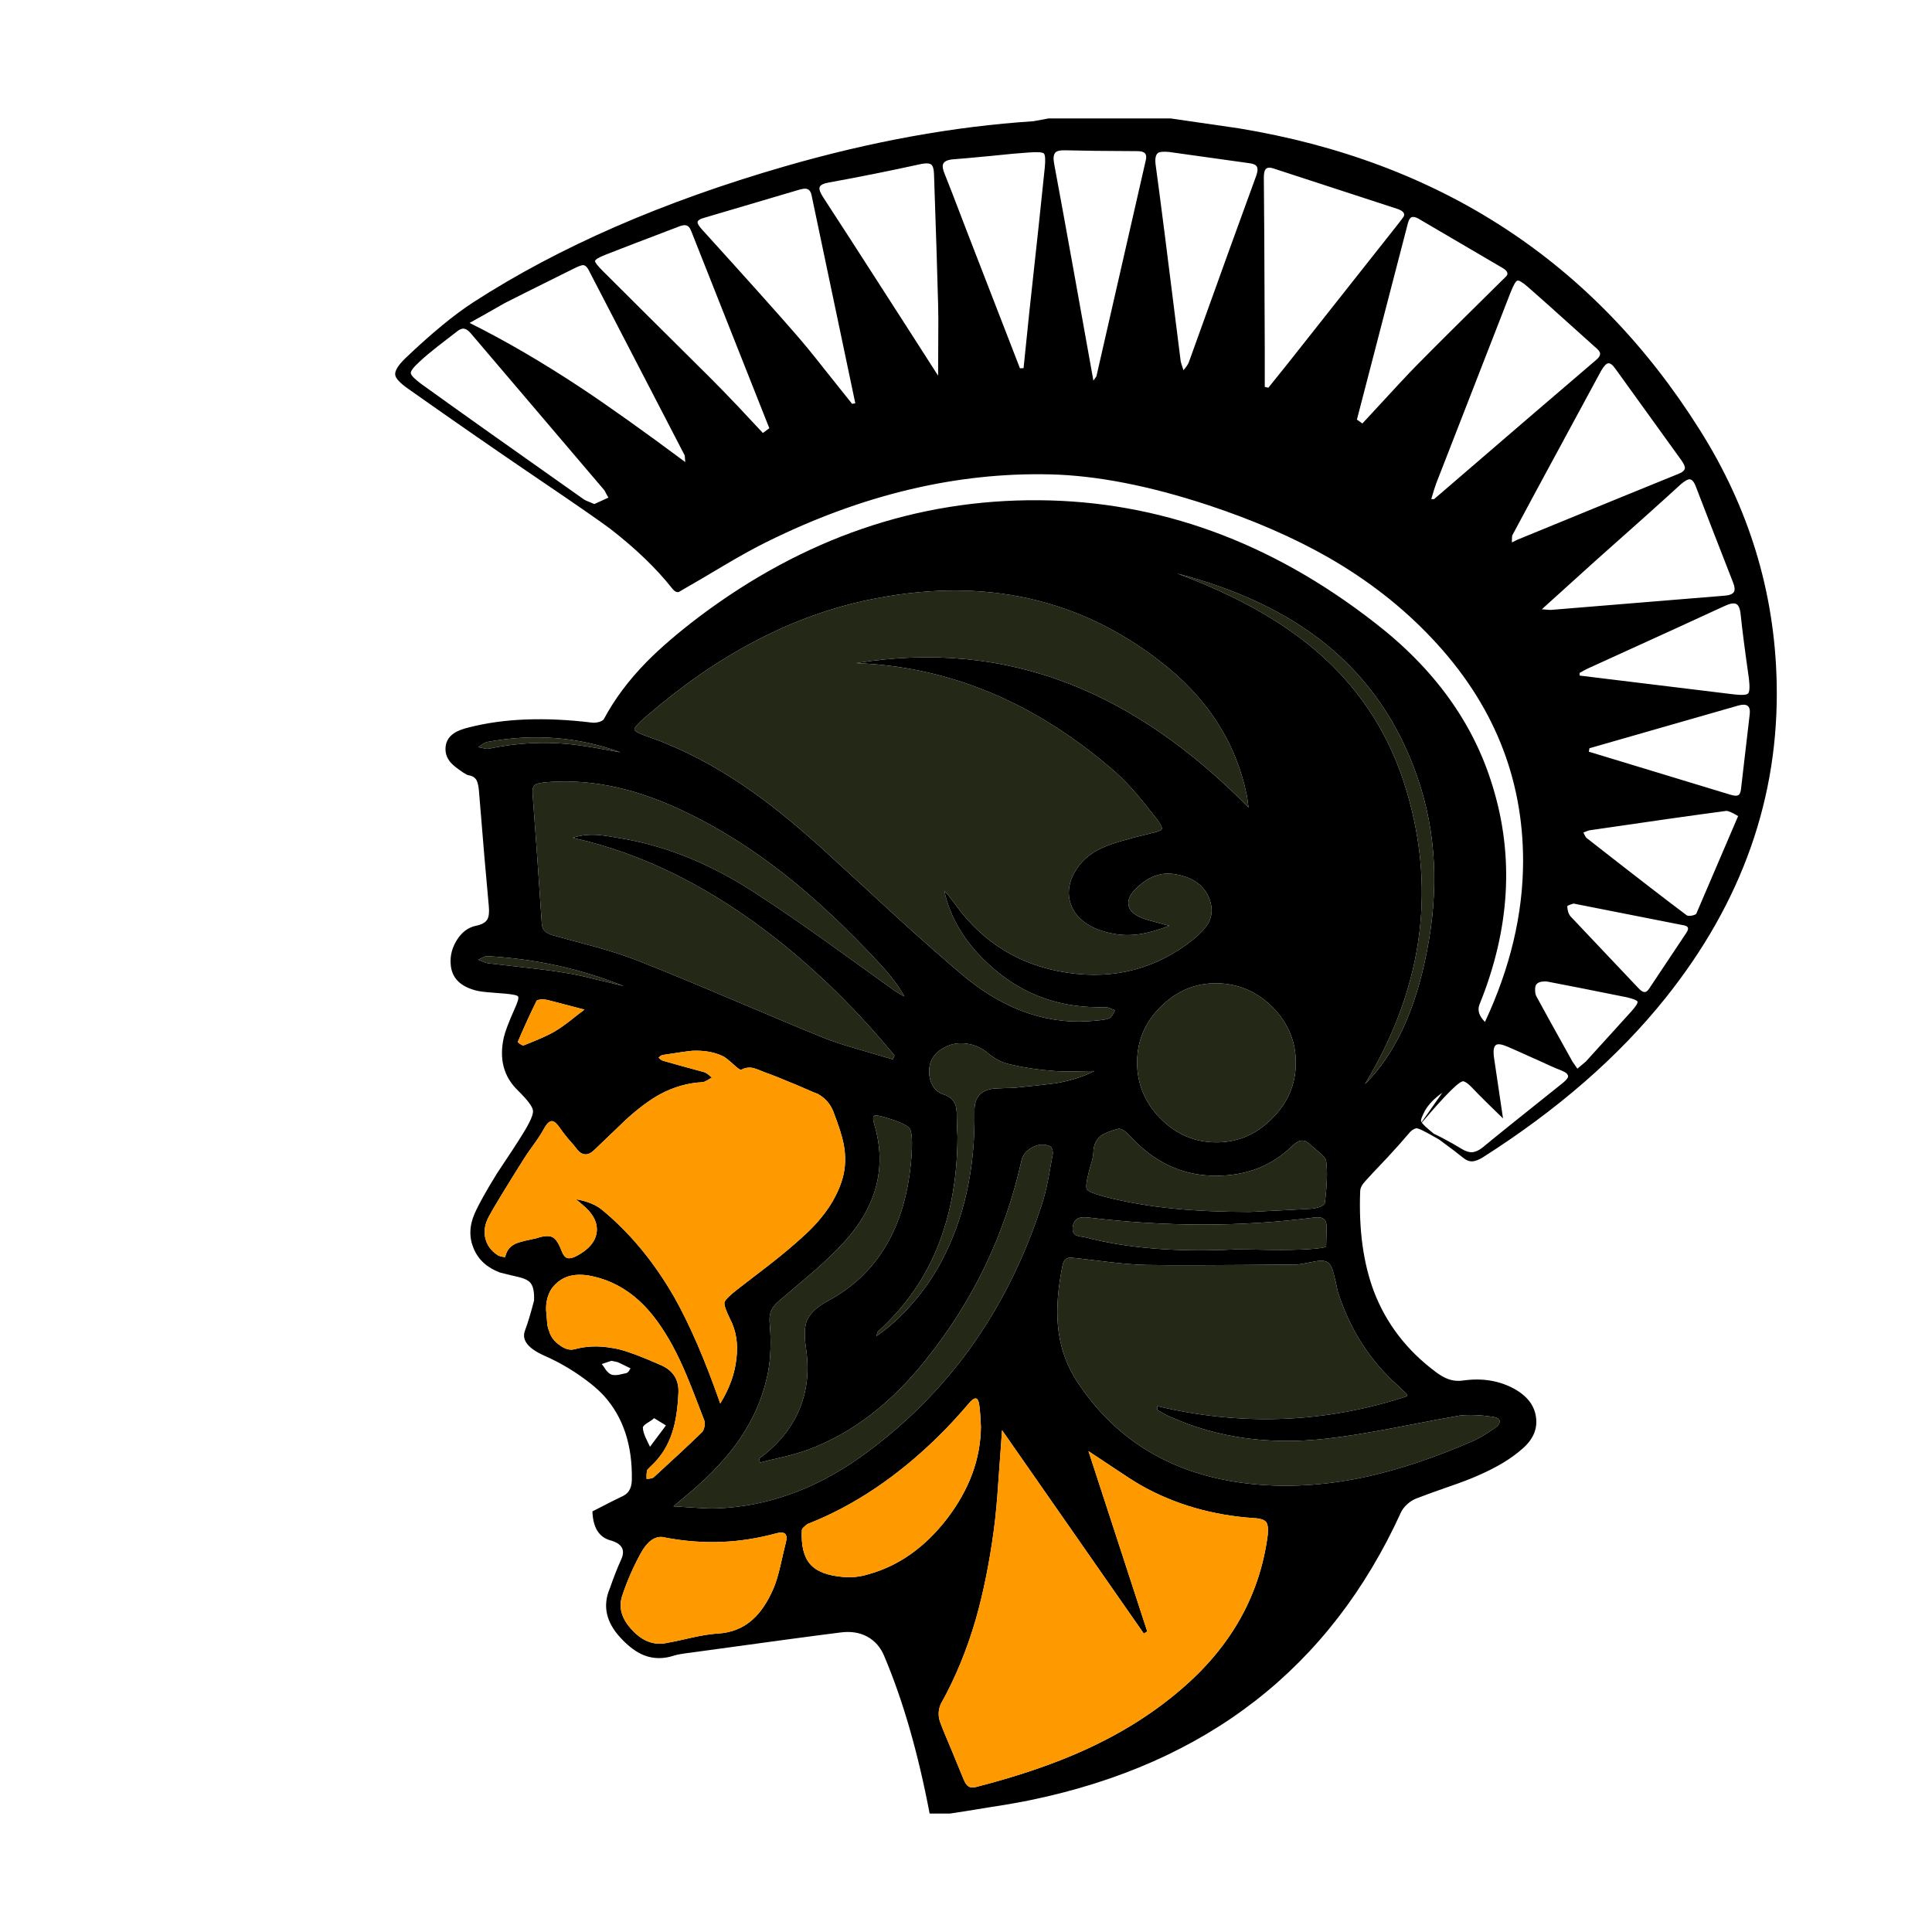 <?xml version="1.0" encoding="utf-8"?>
<!-- Generator: Adobe Illustrator 16.0.0, SVG Export Plug-In . SVG Version: 6.00 Build 0)  -->
<!DOCTYPE svg PUBLIC "-//W3C//DTD SVG 1.1//EN" "http://www.w3.org/Graphics/SVG/1.1/DTD/svg11.dtd">
<svg version="1.1" id="Layer_1" xmlns="http://www.w3.org/2000/svg" xmlns:xlink="http://www.w3.org/1999/xlink" x="0px" y="0px"
	 width="300px" height="300px" viewBox="0 0 300 300" enable-background="new 0 0 300 300" xml:space="preserve">
<g>
	<path fill-rule="evenodd" clip-rule="evenodd" d="M269.127,90.491c-2.588-6.623-4.519-11.597-5.792-14.922
		c-0.285-0.762-0.619-1.143-1-1.143c-0.294,0-0.753,0.269-1.376,0.806c-2.918,2.675-7.347,6.645-13.285,11.907l-8.26,7.468
		c0.892,0.087,1.395,0.117,1.507,0.091l26.959-2.208c0.719-0.061,1.178-0.259,1.377-0.597
		C269.413,91.581,269.37,91.114,269.127,90.491z M267.79,94.1c-2.788,1.299-9.861,4.532-21.221,9.701
		c-0.311,0.139-0.744,0.372-1.298,0.701l0.025,0.403l23.856,2.908c1.315,0.156,2.078,0.112,2.285-0.13
		c0.243-0.226,0.286-1.004,0.13-2.337c-0.623-4.372-1.048-7.662-1.272-9.87c-0.087-0.936-0.312-1.493-0.676-1.676
		C269.249,93.603,268.638,93.702,267.79,94.1z M234.558,45.415l-11.545,29.648c-0.155,0.397-0.411,1.212-0.767,2.44h0.442
		c11.15-9.609,19.526-16.804,25.128-21.583c0.485-0.398,0.697-0.766,0.637-1.104c-0.052-0.243-0.312-0.554-0.779-0.935
		c-6.018-5.42-9.472-8.511-10.363-9.272c-0.892-0.779-1.463-1.121-1.714-1.026C235.354,43.67,235.008,44.281,234.558,45.415z
		 M234.025,42.713c0.155-0.363-0.064-0.723-0.662-1.078l-13.117-7.688c-0.449-0.251-0.809-0.32-1.078-0.208
		c-0.242,0.112-0.432,0.446-0.57,1l-7.896,30.414l0.846,0.61c4.744-5.152,7.488-8.095,8.232-8.831
		c2.943-2.996,7.415-7.446,13.414-13.35C233.705,43.108,233.982,42.818,234.025,42.713z M181.768,18.39
		c6.754,0.979,10.277,1.489,10.571,1.533c31.315,5.151,55.171,20.743,71.567,46.777c7.671,12.138,11.662,25.219,11.974,39.244
		c0.407,17.782-5.346,34.124-17.259,49.023c-7.272,9.1-16.752,17.363-28.439,24.791c-0.606,0.355-1.109,0.545-1.507,0.572
		c-0.493,0.043-0.995-0.148-1.507-0.572c-0.762-0.623-1.752-1.381-2.974-2.271c-0.269-0.209-0.515-0.391-0.74-0.547
		c-2.095-1.219-3.276-1.801-3.546-1.74c-0.424,0.096-0.826,0.387-1.207,0.871c-0.822,0.986-1.926,2.225-3.312,3.715
		c-1.827,1.922-2.965,3.137-3.415,3.648c-0.512,0.563-0.766,1.086-0.766,1.57c-0.226,5.982,0.488,11.168,2.143,15.559
		c1.913,4.979,5.111,9.137,9.597,12.479c0.718,0.537,1.368,0.906,1.947,1.105c0.736,0.268,1.528,0.338,2.376,0.207
		c2.918-0.398,5.537,0.035,7.857,1.299c2.009,1.117,3.134,2.58,3.376,4.389c0.269,1.854-0.445,3.502-2.143,4.949
		c-1.688,1.496-3.917,2.848-6.688,4.051c-1.16,0.537-2.788,1.16-4.883,1.871c-2.364,0.83-4.013,1.432-4.948,1.805
		c-0.493,0.207-0.939,0.498-1.338,0.869c-0.449,0.406-0.773,0.832-0.973,1.273c-10.996,24.094-30.125,38.971-57.387,44.633
		c-1.74,0.365-3.836,0.732-6.285,1.104c-2.814,0.469-4.936,0.807-6.364,1.014h-3.142c-1.784-9.393-4.125-17.527-7.026-24.4
		c-0.58-1.42-1.485-2.455-2.714-3.104c-1.177-0.623-2.559-0.828-4.143-0.611c-3.437,0.424-11.155,1.463-23.154,3.117
		c-1.272,0.156-2.129,0.303-2.572,0.441c-1.653,0.555-3.216,0.555-4.688,0c-1.229-0.477-2.467-1.395-3.714-2.754
		c-2.251-2.432-2.796-4.994-1.636-7.688c0.58-1.68,1.182-3.207,1.805-4.584c0.598-1.41,0.017-2.359-1.74-2.844
		c-1.766-0.494-2.693-1.992-2.78-4.494c2.545-1.314,4.018-2.059,4.416-2.232c0.606-0.252,1.03-0.576,1.273-0.975
		c0.268-0.424,0.411-0.969,0.429-1.637c0.112-5.402-1.325-9.766-4.312-13.09c-0.597-0.641-1.255-1.25-1.974-1.83
		c-2.32-1.836-4.752-3.309-7.298-4.416c-2.563-1.143-3.563-2.449-3-3.922c0.441-1.178,0.908-2.727,1.402-4.648
		c0-0.043,0-0.078,0-0.104c0.044-1.16-0.112-1.996-0.467-2.508c-0.294-0.467-0.987-0.822-2.078-1.064
		c-0.381-0.096-0.714-0.172-1-0.234c-1.047-0.25-1.641-0.398-1.779-0.441c-1.982-0.752-3.333-1.99-4.052-3.713
		c-0.735-1.74-0.679-3.568,0.169-5.48c0.623-1.412,1.775-3.477,3.454-6.195c1.827-2.719,3.173-4.783,4.039-6.195
		c1.117-1.799,1.632-2.99,1.545-3.57c-0.069-0.605-0.853-1.645-2.351-3.117c-2.208-2.139-2.931-4.891-2.169-8.258
		c0.182-0.832,0.74-2.305,1.676-4.416c0.493-1.074,0.67-1.709,0.532-1.908c-0.087-0.182-0.745-0.33-1.974-0.443
		c-2.233-0.154-3.627-0.289-4.182-0.402c-2.744-0.596-4.182-1.998-4.312-4.207c-0.095-1.299,0.225-2.537,0.961-3.714
		c0.762-1.212,1.735-1.948,2.922-2.208c0.952-0.182,1.563-0.528,1.831-1.039c0.225-0.424,0.295-1.095,0.208-2.013
		c-0.381-4.017-0.896-10.039-1.545-18.063c-0.069-0.667-0.19-1.169-0.363-1.507c-0.251-0.424-0.676-0.68-1.272-0.767
		c-0.139-0.026-0.386-0.151-0.74-0.376c-1.004-0.667-1.684-1.213-2.04-1.637c-0.606-0.735-0.853-1.563-0.74-2.48
		c0.112-0.849,0.549-1.528,1.312-2.038c0.536-0.355,1.307-0.654,2.312-0.896c5.42-1.386,11.787-1.632,19.103-0.74
		c0.329,0.043,0.697,0.009,1.104-0.104c0.424-0.131,0.68-0.295,0.766-0.494c1.628-3.038,3.801-5.952,6.52-8.74
		c2.164-2.207,4.909-4.57,8.233-7.09c16.215-12.198,33.794-18.232,52.737-18.103c18.666,0.13,36.041,6.454,52.127,18.973
		c9.255,7.134,15.367,15.588,18.337,25.362c3.394,10.951,2.723,22.271-2.014,33.958c-0.354,0.893-0.073,1.797,0.845,2.715
		c3.922-8.389,5.896-16.688,5.922-24.895c0.018-13.099-4.692-24.644-14.129-34.635c-4.545-4.84-9.909-9.034-16.091-12.584
		c-5.419-3.099-11.666-5.817-18.739-8.155c-9.115-2.995-17.254-4.579-24.414-4.753c-14.544-0.354-29.224,3.135-44.036,10.468
		c-1.784,0.874-3.935,2.056-6.455,3.545c-2.813,1.68-4.922,2.917-6.324,3.714c-0.563,0.338-0.875,0.52-0.935,0.546
		c-0.337,0.061-0.675-0.13-1.013-0.571c-2.45-3.1-5.662-6.19-9.635-9.272c-1.671-1.246-5.338-3.788-11-7.623
		c-6.45-4.372-13.211-9.056-20.285-14.051c-1.316-0.917-2.009-1.653-2.078-2.208c-0.086-0.606,0.416-1.446,1.507-2.52
		c4.086-3.905,7.645-6.835,10.674-8.792c13.272-8.571,29.358-15.588,48.257-21.051c13.402-3.878,26.293-6.22,38.674-7.025
		c0.155-0.026,0.926-0.169,2.311-0.429H181.768z M196.248,27.624c0.043,2.961,0.091,11.813,0.143,26.558v5.895l0.559,0.13
		l3.221-4.013c7.541-9.523,13.193-16.674,16.96-21.453c0.554-0.71,0.845-1.108,0.87-1.195c0.156-0.45-0.178-0.818-1-1.104
		l-19.181-6.259c-0.642-0.225-1.073-0.19-1.298,0.104C196.339,26.485,196.248,26.931,196.248,27.624z M193.976,25.338l-12.44-1.74
		c-0.893-0.087-1.473-0.031-1.74,0.169c-0.364,0.294-0.477,0.931-0.338,1.908c0.598,4.303,1.891,14.454,3.883,30.453
		c0.018,0.113,0.16,0.567,0.429,1.364c0.424-0.511,0.692-0.9,0.805-1.169c4.996-13.913,8.497-23.605,10.507-29.076
		c0.225-0.641,0.246-1.108,0.064-1.403C194.971,25.576,194.582,25.407,193.976,25.338z M248.647,57.531
		c-4.484,8.293-7.853,14.518-10.104,18.674l-3.714,6.922c-0.043,0.086-0.064,0.454-0.064,1.104l0.869-0.429
		c12.441-5.108,20.762-8.511,24.96-10.207c0.667-0.251,1.014-0.563,1.039-0.936c0-0.268-0.182-0.662-0.545-1.182l-10.272-14.246
		c-0.441-0.624-0.831-0.892-1.169-0.805C249.379,56.496,249.046,56.865,248.647,57.531z M246.713,116.722l22.012,6.688
		c0.537,0.155,0.905,0.19,1.104,0.104c0.269-0.086,0.438-0.398,0.507-0.935l1.363-11.714c0.139-1.247-0.45-1.684-1.766-1.312
		l-23.129,6.636L246.713,116.722z M243.362,140.748c0.044,0.71,0.221,1.233,0.532,1.571l10.48,11.078
		c0.372,0.398,0.671,0.609,0.896,0.637c0.295,0.061,0.585-0.145,0.87-0.611l5.688-8.532c0.295-0.425,0.364-0.736,0.209-0.935
		c-0.113-0.156-0.416-0.269-0.909-0.338l-16.791-3.313C243.661,140.505,243.337,140.653,243.362,140.748z M246.076,129.696
		c0.087,0.183,0.173,0.316,0.26,0.402c7.1,5.559,12.285,9.563,15.558,12.013c0.139,0.112,0.407,0.134,0.806,0.065
		c0.407-0.087,0.641-0.187,0.701-0.299c0.892-2.052,3.056-7.104,6.493-15.155c-0.918-0.555-1.532-0.822-1.845-0.805
		c-4.727,0.623-11.809,1.627-21.245,3.013c-0.174,0.043-0.485,0.155-0.936,0.338C245.895,129.311,245.964,129.454,246.076,129.696z
		 M205.793,99.958c-6.008-4.84-13.684-8.476-23.025-10.908c8.857,3.281,16.004,7.242,21.441,11.882
		c6.449,5.463,11.012,12.207,13.688,20.233c5.289,16.111,3.307,31.837-5.947,47.179c4.64-4.615,7.839-11.451,9.596-20.506
		c1.922-9.636,1.464-18.613-1.376-26.933C217.251,112.316,212.459,105.333,205.793,99.958z M187.625,143.358
		c0.555-1.03,0.662-2.134,0.324-3.312c-0.666-2.347-2.471-3.774-5.414-4.285c-2.277-0.425-4.398,0.389-6.364,2.44
		c-0.753,0.823-1.065,1.603-0.935,2.338c0.139,0.779,0.719,1.394,1.74,1.844c0.511,0.242,1.217,0.477,2.116,0.702
		c1.628,0.449,2.45,0.675,2.468,0.675c-1.584,0.598-2.986,1.008-4.207,1.233c-1.412,0.242-2.762,0.264-4.053,0.065
		c-2.146-0.338-3.844-1.009-5.09-2.013c-1.247-0.979-1.982-2.226-2.207-3.741c-0.174-1.471,0.215-2.921,1.168-4.35
		c0.986-1.498,2.372-2.623,4.155-3.377c1.359-0.605,3.767-1.319,7.22-2.143c1.118-0.242,1.732-0.467,1.846-0.675
		c0.129-0.217-0.148-0.775-0.832-1.675c-1.367-1.732-2.385-2.992-3.052-3.78c-1.177-1.376-2.303-2.536-3.376-3.479
		c-12.268-10.701-25.661-16.319-40.18-16.856c11.73-1.896,22.791-0.813,33.18,3.247c9.618,3.748,18.864,10.138,27.738,19.167
		l-0.233-1.74c-1.697-8.363-6.203-15.354-13.519-20.973c-12.536-9.731-27.189-12.991-43.958-9.779
		c-6.563,1.229-12.943,3.494-19.142,6.793c-5.601,2.943-11.168,6.805-16.7,11.583c-1.247,1.065-1.848,1.745-1.805,2.039
		c0.069,0.269,0.909,0.68,2.52,1.233c1.203,0.425,2.017,0.736,2.441,0.936c4.485,1.835,8.991,4.358,13.519,7.571
		c3.541,2.519,7.519,5.809,11.935,9.869c2.32,2.121,5.779,5.299,10.375,9.532c4.018,3.662,7.532,6.753,10.545,9.272
		c6.424,5.281,13.238,7.533,20.44,6.754c0.243-0.018,0.589-0.063,1.039-0.131c0.398-0.043,0.731-0.135,1-0.273
		c0.139-0.061,0.286-0.225,0.441-0.492c0.155-0.313,0.277-0.545,0.364-0.701c-0.624-0.27-1.005-0.416-1.143-0.441
		c-0.693,0-1.217-0.014-1.572-0.039c-6.623-0.043-12.332-2.338-17.129-6.883c-3.523-3.308-5.744-7.034-6.662-11.182
		c0.251,0.199,0.801,0.87,1.649,2.013c4.32,6.044,10.151,9.61,17.493,10.701c7.315,1.092,13.816-0.627,19.505-5.155
		C186.365,144.999,187.148,144.154,187.625,143.358z M221.246,172.498c-0.381,0.736-0.58,1.238-0.598,1.508
		c0,0.061,0.031,0.146,0.092,0.26l3.221-4.586C222.705,170.572,221.801,171.512,221.246,172.498z M201.209,165.24
		c0.061-3.352-1.113-6.273-3.52-8.768c-2.45-2.475-5.359-3.738-8.727-3.791c-3.281-0.043-6.16,1.143-8.637,3.559
		c-2.458,2.381-3.709,5.232-3.753,8.559c-0.043,3.393,1.14,6.328,3.546,8.805c2.432,2.492,5.324,3.752,8.675,3.777
		c3.298,0.027,6.173-1.168,8.623-3.584C199.893,171.391,201.156,168.537,201.209,165.24z M200.638,177.953
		c-3.013,2.943-6.739,4.48-11.182,4.609c-5.394,0.184-10.043-1.857-13.947-6.115c-0.849-0.918-1.507-1.299-1.974-1.143
		c-1.203,0.336-2.053,0.684-2.546,1.037c-0.778,0.582-1.181,1.43-1.207,2.547c-0.018,0.424-0.104,0.936-0.26,1.531
		c-0.112,0.338-0.261,0.854-0.441,1.547c-0.398,1.514-0.499,2.428-0.299,2.738c0.198,0.295,1.069,0.654,2.61,1.078
		c3.41,0.893,7.068,1.523,10.973,1.896c3.394,0.338,7.299,0.508,11.714,0.508c5.489-0.27,8.723-0.439,9.7-0.508
		c0.398-0.043,0.811-0.143,1.234-0.299c0.45-0.199,0.685-0.385,0.701-0.559c0.363-2.84,0.434-5.018,0.208-6.531
		c-0.044-0.338-0.347-0.74-0.909-1.207l-1.363-1.17c-0.52-0.555-1.014-0.822-1.48-0.805
		C201.746,177.109,201.234,177.391,200.638,177.953z M197.494,194.082c2.252,0.018,4.121-0.018,5.611-0.104
		c1.766-0.113,2.705-0.26,2.817-0.441l0.065-2.871c0.025-0.691-0.117-1.15-0.43-1.375c-0.294-0.244-0.787-0.32-1.48-0.234
		c-11.307,1.455-22.994,1.455-35.063,0c-0.735-0.086-1.272-0.043-1.61,0.129c-0.441,0.209-0.718,0.654-0.831,1.338
		c-0.086,0.676,0.104,1.113,0.572,1.313c0.268,0.111,0.701,0.203,1.298,0.271c6.493,1.715,14.302,2.348,23.427,1.896
		C193.118,194.004,194.992,194.031,197.494,194.082z M203.975,195.914c-1.472,0.293-2.342,0.441-2.609,0.441
		c-12.112,0.111-19.904,0.133-23.376,0.064c-1.429-0.025-3.216-0.16-5.364-0.402c-2.362-0.287-4.146-0.498-5.35-0.637
		c-0.762-0.086-1.221-0.107-1.377-0.064c-0.441,0.111-0.74,0.48-0.896,1.104c-0.718,3.523-0.966,6.613-0.74,9.271
		c0.269,3.23,1.251,6.152,2.948,8.766c6.337,9.723,15.805,15.086,28.4,16.09c5.472,0.426,11.129-0.021,16.973-1.336
		c4.971-1.117,10.355-2.936,16.156-5.455c0.874-0.381,2-1.051,3.376-2.014c0.536-0.354,0.784-0.723,0.74-1.104
		c-0.069-0.328-0.415-0.541-1.039-0.637c-1.116-0.154-1.987-0.242-2.61-0.258c-0.961-0.045-1.809-0.021-2.545,0.064
		c-1.203,0.197-4.637,0.844-10.298,1.934c-4.217,0.807-7.675,1.355-10.376,1.65c-8.857,1.004-16.922-0.113-24.193-3.352
		c-0.485-0.199-1.178-0.566-2.078-1.104c-0.018,0-0.026-0.199-0.026-0.598c13.186,3.143,26.133,2.629,38.843-1.545
		c-0.07-0.225-0.113-0.346-0.131-0.363c-0.666-0.648-1.104-1.064-1.311-1.246c-4.391-3.904-7.512-8.789-9.364-14.65
		c-0.242-1.158-0.441-2.029-0.597-2.609c-0.226-1.004-0.55-1.641-0.975-1.908C205.732,195.73,205.006,195.697,203.975,195.914z
		 M220.779,174.33c0.268,0.363,0.892,0.936,1.87,1.715c0.424,0.197,0.892,0.432,1.402,0.701c1.144,0.605,2.091,1.143,2.844,1.609
		c0.624,0.398,1.194,0.584,1.714,0.559c0.512-0.043,1.044-0.285,1.598-0.727c1.697-1.412,5.857-4.758,12.48-10.039
		c0.536-0.449,0.805-0.783,0.805-1c0-0.338-0.333-0.641-1-0.908c-1.03-0.398-2.424-1.014-4.182-1.844
		c-0.069-0.018-0.126-0.039-0.169-0.066c-1.869-0.848-3.221-1.449-4.052-1.805c-0.936-0.398-1.545-0.477-1.831-0.234
		c-0.32,0.27-0.411,0.906-0.272,1.91l1.402,9.467c-1.134-1.092-1.961-1.896-2.48-2.416c-0.908-0.891-1.645-1.637-2.207-2.234
		c-0.555-0.605-1.021-0.973-1.402-1.104C226.762,167.689,224.588,169.828,220.779,174.33z M252.635,154.863
		c-5.758-1.16-9.874-1.975-12.351-2.441c-0.294-0.043-0.627-0.035-1,0.025c-0.363,0.096-0.61,0.244-0.74,0.441
		c-0.138,0.199-0.194,0.504-0.169,0.91c0,0.371,0.069,0.684,0.208,0.936c0.736,1.375,2.598,4.744,5.585,10.104
		c0.068,0.111,0.324,0.479,0.766,1.104c0.762-0.65,1.199-1.018,1.312-1.104c4.32-4.754,6.671-7.342,7.052-7.768
		c0.719-0.805,1.043-1.32,0.974-1.545C254.185,155.326,253.639,155.105,252.635,154.863z M153.926,24.208
		c-2.788,0.268-4.762,0.445-5.922,0.532c-0.849,0.069-1.364,0.303-1.546,0.701c-0.155,0.338-0.064,0.896,0.273,1.675
		c0.381,0.918,1.519,3.861,3.415,8.83l8.233,21.246l0.559-0.026l0.909-8.844c1.117-10.164,1.908-17.566,2.376-22.206
		c0.13-1.273,0.087-2.035-0.13-2.286c-0.225-0.199-0.986-0.251-2.285-0.156C158.389,23.762,156.428,23.94,153.926,24.208z
		 M144.627,25.572c-0.268-0.217-0.762-0.26-1.48-0.13c-5.108,1.117-9.9,2.078-14.376,2.883c-0.917,0.156-1.419,0.411-1.506,0.766
		c-0.095,0.312,0.091,0.827,0.559,1.546c1.783,2.718,6.012,9.272,12.687,19.661l5.156,8.038c0-0.199,0.008-2.138,0.026-5.817
		c0.025-2.165,0.017-3.939-0.026-5.325c-0.113-4.484-0.325-11.22-0.637-20.207C145.004,26.269,144.87,25.797,144.627,25.572z
		 M176.482,23.468c-4.908-0.018-8.592-0.061-11.051-0.13c-0.848-0.025-1.381,0.108-1.598,0.403
		c-0.251,0.312-0.299,0.878-0.143,1.701c0.83,4.458,1.848,10.034,3.053,16.727c0.666,3.731,1.679,9.376,3.038,16.934l0.468-0.663
		l7.661-33.53c0.155-0.649,0.057-1.061-0.299-1.234C177.439,23.538,177.063,23.468,176.482,23.468z M106.448,34.974
		c-0.268-0.043-0.671,0.048-1.208,0.273c-4.995,1.896-8.739,3.333-11.233,4.312c-1.03,0.407-1.567,0.731-1.61,0.974
		c-0.026,0.2,0.376,0.715,1.208,1.546c3.697,3.696,9.281,9.25,16.752,16.661c1.117,1.117,2.481,2.52,4.09,4.208l4.013,4.286l1-0.74
		l-12.142-30.648C107.119,35.315,106.829,35.026,106.448,34.974z M108.318,34.506c-0.018,0.226,0.216,0.606,0.701,1.143
		c6.943,7.653,11.796,13.073,14.558,16.259c1.229,1.402,2.701,3.199,4.415,5.389c0.961,1.203,2.403,3.008,4.325,5.415l0.493-0.091
		c-3.541-16.848-5.792-27.557-6.753-32.128c-0.112-0.692-0.381-1.083-0.805-1.168c-0.225-0.07-0.649-0.013-1.272,0.169
		l-14.584,4.311C108.703,33.987,108.344,34.22,108.318,34.506z M106.318,70.712c-7.723-14.926-12.675-24.484-14.856-28.674
		c-0.269-0.555-0.571-0.844-0.909-0.87c-0.199,0-0.567,0.121-1.104,0.364c-6.892,3.419-10.584,5.263-11.078,5.532
		c-2.294,1.316-4.112,2.342-5.454,3.078c5.515,2.744,11.272,6.099,17.272,10.064c4.329,2.874,9.735,6.722,16.22,11.544
		L106.318,70.712z M72.047,51.038c-0.329-0.043-0.706,0.112-1.13,0.468c-0.182,0.138-1.151,0.887-2.909,2.246
		c-1.16,0.909-2.087,1.688-2.779,2.337c-0.987,0.892-1.468,1.506-1.442,1.844s0.563,0.896,1.611,1.676
		c5.575,4.017,13.994,9.995,25.258,17.934c0.199,0.13,0.454,0.251,0.766,0.363c0.2,0.086,0.489,0.208,0.87,0.363l2.182-1
		c-0.155-0.285-0.281-0.506-0.376-0.662c-0.113-0.269-0.233-0.472-0.363-0.61L73.086,51.739
		C72.731,51.315,72.385,51.081,72.047,51.038z M83.098,121.839c-0.312,0.269-0.446,0.714-0.402,1.337
		c0.511,6.736,0.987,13.463,1.429,20.182c0.026,0.554,0.195,0.965,0.506,1.233c0.226,0.242,0.628,0.454,1.208,0.636
		c1.515,0.425,3.788,1.039,6.818,1.845c2.64,0.753,4.883,1.498,6.727,2.233c3.419,1.341,8.151,3.294,14.194,5.857
		c6.623,2.814,11.341,4.787,14.155,5.922c1.428,0.58,3.233,1.182,5.415,1.805c1.204,0.363,3.035,0.9,5.493,1.611l0.26-0.598
		c-5.662-6.875-11.74-12.879-18.233-18.012c-10.328-8.138-20.903-13.402-31.726-15.792c1.212-0.424,2.597-0.566,4.156-0.428
		c0.58,0.043,1.931,0.255,4.052,0.636c6.866,1.247,13.679,4.1,20.44,8.558c2.97,1.923,6.549,4.377,10.74,7.363
		c2.364,1.697,5.887,4.229,10.571,7.597c0.338,0.227,0.853,0.529,1.546,0.91c-0.892-1.611-2.243-3.387-4.052-5.325
		c-4.978-5.351-9.796-9.866-14.454-13.545c-5.489-4.329-11.111-7.801-16.869-10.415c-7.177-3.272-14.055-4.589-20.635-3.948
		C83.76,121.597,83.315,121.709,83.098,121.839z M96.371,116.827c-6.598-2.415-13.51-2.952-20.739-1.61
		c-0.182,0.043-0.416,0.155-0.701,0.338c-0.156,0.104-0.381,0.26-0.676,0.467c0.069,0,0.351,0.057,0.844,0.169
		c0.329,0.087,0.597,0.108,0.805,0.065c4.952-1.03,9.814-1.178,14.584-0.441C91.094,115.882,93.054,116.22,96.371,116.827z
		 M74.254,149.006c0.182,0.069,0.441,0.182,0.779,0.338c0.286,0.13,0.542,0.208,0.767,0.233c0.112,0.018,2.151,0.251,6.116,0.702
		c2.459,0.267,4.502,0.544,6.129,0.832c1.204,0.182,2.663,0.496,4.376,0.947c1.004,0.217,2.481,0.572,4.428,1.064
		c-6.631-2.674-13.67-4.225-21.116-4.649c-0.199-0.026-0.446,0.039-0.74,0.195C74.683,148.825,74.437,148.937,74.254,149.006z
		 M90.76,156.771l-5.766-1.506l-0.766-0.104c-0.199,0.025-0.355,0.047-0.468,0.064c-0.268,0.043-0.424,0.121-0.467,0.234
		c-0.936,1.896-1.905,4.018-2.91,6.363c0.494,0.398,0.806,0.566,0.936,0.506c2.39-0.943,3.982-1.658,4.779-2.143
		c0.692-0.406,1.484-0.957,2.376-1.648C89.479,157.742,90.241,157.152,90.76,156.771z M75.359,192.264
		c0.251,1.074,0.878,1.943,1.883,2.611c0.13,0.094,0.32,0.172,0.571,0.232c0.13,0.027,0.338,0.061,0.624,0.105
		c0.225-1.117,0.883-1.861,1.974-2.234c0.632-0.209,1.606-0.445,2.922-0.715c1.091-0.371,1.914-0.424,2.468-0.156
		c0.519,0.287,0.991,1.01,1.415,2.17c0.243,0.623,0.542,0.982,0.896,1.078c0.312,0.086,0.749-0.006,1.312-0.273
		c1.957-1.004,3.035-2.256,3.233-3.754c0.182-1.488-0.576-2.926-2.273-4.311l-0.96-0.805c1.74,0.311,3.078,0.848,4.013,1.609
		c4.372,3.594,8.142,8.156,11.311,13.688c2.381,4.234,4.745,9.709,7.091,16.428c1.428-2.32,2.264-4.631,2.506-6.934
		c0.295-2.32-0.03-4.381-0.974-6.182c-0.667-1.342-0.957-2.203-0.87-2.584c0.095-0.381,0.753-1.049,1.974-2
		c2.277-1.74,3.987-3.057,5.129-3.949c1.939-1.523,3.576-2.895,4.909-4.115c3.281-2.9,5.389-5.971,6.324-9.207
		c0.468-1.646,0.524-3.416,0.169-5.313c-0.243-1.229-0.788-2.939-1.636-5.129c-0.468-1.135-1.247-2.014-2.337-2.637
		c-0.052,0-1.104-0.445-3.156-1.338c-2.38-1.004-4.086-1.684-5.116-2.039c-0.736-0.311-1.294-0.523-1.676-0.637
		c-0.692-0.182-1.35-0.104-1.974,0.234c-0.129,0.088-0.528-0.182-1.195-0.805c-0.805-0.736-1.385-1.182-1.74-1.338
		c-1.316-0.605-2.857-0.875-4.624-0.805c-0.58,0.043-2.143,0.264-4.688,0.662c-0.086,0.025-0.186,0.074-0.299,0.143
		c-0.069,0.061-0.168,0.146-0.298,0.26c0.025,0.025,0.138,0.131,0.337,0.311c0.156,0.105,0.291,0.17,0.402,0.195
		c1.377,0.398,3.473,0.979,6.286,1.74c0.311,0.07,0.723,0.359,1.233,0.871c-0.156,0.068-0.398,0.211-0.727,0.428
		c-0.294,0.164-0.541,0.256-0.74,0.273c-2.251,0.111-4.437,0.736-6.558,1.869c-1.671,0.918-3.476,2.27-5.416,4.053l-4.753,4.557
		c-1.03,1.023-1.97,0.967-2.818-0.168c-0.242-0.338-0.667-0.84-1.272-1.506c-0.555-0.676-0.953-1.191-1.195-1.545
		c-0.494-0.754-0.917-1.156-1.272-1.209c-0.407-0.061-0.845,0.334-1.312,1.182c-0.329,0.623-0.831,1.402-1.506,2.338
		c-0.823,1.135-1.346,1.893-1.571,2.273c-2.874,4.57-4.692,7.563-5.455,8.973C75.289,190.039,75.099,191.174,75.359,192.264z
		 M91.396,198.057c-0.069-0.018-0.138-0.027-0.208-0.027c-0.806-0.111-1.554-0.111-2.247,0c-0.891,0.156-1.671,0.512-2.337,1.066
		c-1.246,1.004-1.848,2.441-1.805,4.311l0.195,2.352c0.069,0.354,0.174,0.699,0.312,1.037c0.243,0.824,0.788,1.525,1.636,2.105
		c0.822,0.605,1.593,0.805,2.312,0.598c1.801-0.486,3.697-0.551,5.688-0.195c0.399,0.043,0.81,0.121,1.234,0.232
		c1.428,0.355,3.58,1.17,6.454,2.441c1.922,0.85,2.827,2.299,2.714,4.352c-0.113,2.432-0.425,4.441-0.936,6.025
		c-0.667,2.094-1.749,3.834-3.246,5.221c-0.399,0.371-0.624,0.615-0.675,0.727c-0.044,0.182-0.074,0.406-0.091,0.676
		c0,0.129,0,0.352,0,0.662c0.597-0.018,0.974-0.104,1.13-0.26c3.012-2.744,5.51-5.078,7.492-7c0.156-0.174,0.282-0.463,0.377-0.869
		c0.061-0.398,0.048-0.719-0.039-0.961c-1.584-4.174-2.688-6.939-3.311-8.299c-1.342-3.039-2.836-5.619-4.48-7.74
		c-1.922-2.477-4.13-4.268-6.624-5.377C93.825,198.641,92.643,198.281,91.396,198.057z M135.797,173.227
		c-0.269,0.111-0.281,0.563-0.04,1.35c1.983,6.641,0.39,12.775-4.778,18.402c-1.299,1.42-2.918,2.969-4.857,4.648l-5.117,4.352
		c-0.581,0.484-0.97,0.939-1.168,1.363c-0.269,0.492-0.381,1.121-0.338,1.883c0.269,2.943,0.19,5.549-0.234,7.816
		c-0.718,3.689-2.169,7.139-4.351,10.352c-1.922,2.805-4.476,5.559-7.662,8.26l-2.675,2.246c0.866,0.061,2.056,0.139,3.571,0.234
		c1.229,0.086,2.247,0.115,3.052,0.09c7.783-0.268,15.198-2.887,22.245-7.855c13.454-9.551,22.878-22.602,28.271-39.154
		c0.363-1.066,0.7-2.369,1.013-3.91c0.313-1.783,0.554-3.121,0.727-4.012c0.044-0.199,0.035-0.447-0.025-0.74
		c-0.096-0.27-0.195-0.438-0.299-0.506c-0.875-0.441-1.792-0.416-2.753,0.076c-0.961,0.469-1.55,1.17-1.767,2.105
		c-2.545,11.418-7.467,21.691-14.765,30.816c-5.394,6.822-11.501,11.506-18.324,14.051c-0.987,0.354-2.225,0.723-3.714,1.104
		c-1.68,0.381-2.944,0.684-3.792,0.908l-0.156-0.609c2.917-2.121,5-4.654,6.247-7.598c1.229-2.9,1.576-6.09,1.039-9.57
		c-0.285-1.939-0.229-3.377,0.168-4.311c0.468-1.092,1.55-2.096,3.248-3.014c7.783-4.189,12.098-11.563,12.947-22.115
		c0.199-2.547,0.113-4.096-0.26-4.65c-0.407-0.553-1.805-1.168-4.194-1.844C136.39,173.223,135.97,173.166,135.797,173.227z
		 M166.678,166.369c-1.271,0.025-2.354-0.004-3.246-0.09c-2.234-0.156-4.489-0.504-6.766-1.039c-1.117-0.27-2.221-0.85-3.312-1.74
		c-0.892-0.764-1.918-1.234-3.078-1.416c-1.178-0.199-2.282-0.064-3.312,0.402c-1.697,0.805-2.588,2-2.675,3.584
		c-0.043,0.918,0.113,1.711,0.468,2.377c0.381,0.736,0.948,1.225,1.701,1.467c0.944,0.313,1.559,0.814,1.845,1.508
		c0.199,0.449,0.29,1.176,0.272,2.182c0,0.648,0.035,1.617,0.104,2.908c-0.025,6.129-0.974,11.619-2.843,16.467
		c-2.009,5.264-5.169,9.848-9.48,13.752c-0.086,0.086-0.173,0.33-0.26,0.727c1.914-1.289,3.753-2.951,5.519-4.986
		c1.741-1.982,3.225-4.111,4.455-6.389c3.637-6.752,5.385-14.613,5.246-23.584c-0.025-2.164,1.057-3.324,3.248-3.48
		c0.337-0.025,0.861-0.047,1.57-0.064c0.719,0,1.243-0.021,1.572-0.064c3.194-0.32,5.259-0.545,6.194-0.676
		c2.319-0.398,4.329-1.035,6.025-1.908C168.471,166.33,167.389,166.352,166.678,166.369z M150.614,217.73
		c-1.896,2.207-3.559,4.004-4.987,5.389c-6.269,6.139-12.917,10.611-19.947,13.416c-0.26,0.086-0.502,0.242-0.728,0.467
		c-0.269,0.225-0.416,0.416-0.441,0.57c-0.13,2.391,0.294,4.152,1.272,5.287c0.987,1.143,2.705,1.813,5.156,2.012
		c1.316,0.113,2.598-0.021,3.844-0.402c4.753-1.299,8.857-4.199,12.311-8.701c3.437-4.51,5.177-9.25,5.221-14.219
		c-0.061-1.516-0.147-2.654-0.261-3.416C151.899,216.973,151.42,216.838,150.614,217.73z M154.328,237.535
		c-0.692,5.133-1.628,9.766-2.805,13.895c-1.386,4.77-3.182,9.129-5.39,13.078c-0.199,0.381-0.325,0.848-0.376,1.402
		c-0.017,0.535,0.052,1.016,0.208,1.439c0.381,1.049,0.996,2.555,1.844,4.521c0.84,2.025,1.45,3.51,1.831,4.453
		c0.225,0.555,0.493,0.922,0.805,1.104c0.312,0.174,0.758,0.174,1.338,0c6.406-1.654,11.981-3.563,16.726-5.727
		c5.688-2.588,10.675-5.734,14.961-9.441c7.722-6.623,12.185-14.605,13.39-23.947c0.086-0.959,0.008-1.609-0.234-1.947
		c-0.295-0.381-0.943-0.594-1.949-0.637c-6.44-0.441-12.271-2.133-17.492-5.078c-1.073-0.621-2.402-1.471-3.986-2.545
		c-2.605-1.723-4-2.648-4.182-2.777l9.129,28.01l-0.532,0.326l-22.012-31.584c-0.138,1.811-0.329,4.441-0.571,7.896
		C154.83,233.016,154.598,235.535,154.328,237.535z M97.617,212.951c0.129-0.225,0.229-0.381,0.298-0.467
		c-0.892-0.451-1.563-0.775-2.013-0.975c-0.329-0.068-0.649-0.139-0.961-0.207l-1.506,0.506c0.173,0.199,0.394,0.51,0.662,0.936
		c0.294,0.354,0.554,0.58,0.779,0.674c0.017,0,0.039,0.01,0.064,0.027c0.286,0.096,0.654,0.107,1.104,0.039
		c0.112-0.027,0.523-0.117,1.233-0.273C97.366,213.193,97.479,213.107,97.617,212.951z M101.565,220.211
		c-0.199,0.199-0.58,0.467-1.143,0.805c-0.424,0.285-0.623,0.52-0.597,0.701c0.018,0.398,0.151,0.887,0.402,1.467
		c0.156,0.338,0.39,0.828,0.702,1.469l2.48-3.313L101.565,220.211z M101.163,239.145c-0.606,0.451-1.143,1.1-1.611,1.947
		c-1.203,2.184-2.181,4.412-2.935,6.689c-0.606,1.826-0.095,3.602,1.533,5.324c1.584,1.713,3.337,2.393,5.259,2.039
		c0.892-0.156,2.216-0.438,3.974-0.846c1.584-0.354,2.913-0.566,3.986-0.635c2.165-0.113,3.983-0.828,5.455-2.145
		c1.247-1.09,2.329-2.684,3.247-4.777c0.398-0.918,0.766-2.113,1.104-3.586c0.372-1.645,0.662-2.881,0.87-3.713
		c0.312-1.273-0.204-1.719-1.546-1.338c-2.813,0.762-5.588,1.199-8.324,1.313c-2.926,0.129-5.904-0.096-8.935-0.676
		C102.547,238.543,101.855,238.678,101.163,239.145z"/>
	<path fill-rule="evenodd" clip-rule="evenodd" fill="#FF9900" d="M101.163,239.145c0.692-0.467,1.385-0.602,2.078-0.402
		c3.03,0.58,6.008,0.805,8.935,0.676c2.736-0.113,5.51-0.551,8.324-1.313c1.342-0.381,1.857,0.064,1.546,1.338
		c-0.208,0.832-0.499,2.068-0.87,3.713c-0.338,1.473-0.706,2.668-1.104,3.586c-0.917,2.094-2,3.688-3.247,4.777
		c-1.472,1.316-3.29,2.031-5.455,2.145c-1.073,0.068-2.402,0.281-3.986,0.635c-1.757,0.408-3.082,0.689-3.974,0.846
		c-1.922,0.354-3.675-0.326-5.259-2.039c-1.628-1.723-2.139-3.498-1.533-5.324c0.753-2.277,1.731-4.506,2.935-6.689
		C100.02,240.244,100.557,239.596,101.163,239.145z M154.328,237.535c0.27-2,0.502-4.52,0.701-7.559
		c0.242-3.455,0.434-6.086,0.571-7.896l22.012,31.584l0.532-0.326l-9.129-28.01c0.182,0.129,1.576,1.055,4.182,2.777
		c1.584,1.074,2.913,1.924,3.986,2.545c5.221,2.945,11.052,4.637,17.492,5.078c1.006,0.043,1.654,0.256,1.949,0.637
		c0.242,0.338,0.32,0.988,0.234,1.947c-1.205,9.342-5.668,17.324-13.39,23.947c-4.286,3.707-9.272,6.854-14.961,9.441
		c-4.744,2.164-10.319,4.072-16.726,5.727c-0.58,0.174-1.026,0.174-1.338,0c-0.312-0.182-0.58-0.549-0.805-1.104
		c-0.381-0.943-0.991-2.428-1.831-4.453c-0.849-1.967-1.463-3.473-1.844-4.521c-0.156-0.424-0.225-0.904-0.208-1.439
		c0.052-0.555,0.177-1.021,0.376-1.402c2.208-3.949,4.004-8.309,5.39-13.078C152.7,247.301,153.636,242.668,154.328,237.535z
		 M150.614,217.73c0.806-0.893,1.285-0.758,1.44,0.402c0.113,0.762,0.2,1.9,0.261,3.416c-0.044,4.969-1.784,9.709-5.221,14.219
		c-3.454,4.502-7.558,7.402-12.311,8.701c-1.246,0.381-2.528,0.516-3.844,0.402c-2.451-0.199-4.168-0.869-5.156-2.012
		c-0.979-1.135-1.402-2.896-1.272-5.287c0.026-0.154,0.173-0.346,0.441-0.57c0.225-0.225,0.468-0.381,0.728-0.467
		c7.03-2.805,13.678-7.277,19.947-13.416C147.056,221.734,148.718,219.938,150.614,217.73z M86.604,199.096
		c1.247-1.021,2.844-1.369,4.792-1.039c4.008,0.719,7.398,2.869,10.168,6.453c1.645,2.121,3.138,4.701,4.48,7.74
		c0.624,1.359,1.727,4.125,3.311,8.299c0.087,0.242,0.1,0.563,0.039,0.961c-0.095,0.406-0.221,0.695-0.377,0.869
		c-1.982,1.922-4.48,4.256-7.492,7c-0.157,0.156-0.533,0.242-1.13,0.26c0-0.311,0-0.533,0-0.662c0.018-0.27,0.047-0.494,0.091-0.676
		c0.051-0.111,0.276-0.355,0.675-0.727c1.497-1.387,2.58-3.127,3.246-5.221c0.511-1.584,0.823-3.594,0.936-6.025
		c0.112-2.053-0.792-3.502-2.714-4.352c-2.875-1.271-5.026-2.086-6.454-2.441c-2.45-0.605-4.757-0.619-6.922-0.037
		c-0.45,0.137-0.922,0.107-1.416-0.092c-0.286-0.113-0.584-0.281-0.896-0.506c-0.849-0.58-1.394-1.281-1.636-2.105
		c-0.138-0.338-0.243-0.684-0.312-1.037l-0.195-2.352c-0.025-0.484,0.009-0.939,0.104-1.363
		C85.128,200.813,85.695,199.83,86.604,199.096z M75.359,192.264c-0.26-1.09-0.07-2.225,0.571-3.402
		c0.762-1.41,2.581-4.402,5.455-8.973c0.225-0.381,0.749-1.139,1.571-2.273c0.675-0.936,1.177-1.715,1.506-2.338
		c0.467-0.848,0.905-1.242,1.312-1.182c0.354,0.053,0.778,0.455,1.272,1.209c0.243,0.354,0.641,0.869,1.195,1.545
		c0.605,0.666,1.03,1.168,1.272,1.506c0.849,1.135,1.788,1.191,2.818,0.168l4.753-4.557c1.939-1.783,3.745-3.135,5.416-4.053
		c2.121-1.133,4.307-1.758,6.558-1.869c0.199-0.018,0.446-0.109,0.74-0.273c0.329-0.217,0.571-0.359,0.727-0.428
		c-0.511-0.512-0.922-0.801-1.233-0.871c-2.813-0.762-4.909-1.342-6.286-1.74c-0.112-0.025-0.246-0.09-0.402-0.195
		c-0.199-0.18-0.312-0.285-0.337-0.311c0.13-0.113,0.229-0.199,0.298-0.26c0.113-0.068,0.212-0.117,0.299-0.143
		c2.545-0.398,4.108-0.619,4.688-0.662c1.766-0.07,3.307,0.199,4.624,0.805c0.354,0.156,0.935,0.602,1.74,1.338
		c0.667,0.623,1.065,0.893,1.195,0.805c0.624-0.338,1.282-0.416,1.974-0.234c0.381,0.113,0.94,0.326,1.676,0.637
		c1.03,0.355,2.736,1.035,5.116,2.039c2.052,0.893,3.104,1.338,3.156,1.338c1.09,0.623,1.87,1.502,2.337,2.637
		c0.849,2.189,1.394,3.9,1.636,5.129c0.355,1.896,0.299,3.666-0.169,5.313c-0.935,3.236-3.043,6.307-6.324,9.207
		c-1.333,1.221-2.97,2.592-4.909,4.115c-1.143,0.893-2.852,2.209-5.129,3.949c-1.22,0.951-1.878,1.619-1.974,2
		c-0.087,0.381,0.204,1.242,0.87,2.584c0.943,1.801,1.269,3.861,0.974,6.182c-0.243,2.303-1.078,4.613-2.506,6.934
		c-2.346-6.719-4.709-12.193-7.091-16.428c-3.168-5.531-6.938-10.094-11.311-13.688c-0.935-0.762-2.273-1.299-4.013-1.609
		l0.96,0.805c1.697,1.385,2.455,2.822,2.273,4.311c-0.199,1.498-1.277,2.75-3.233,3.754c-0.563,0.268-1,0.359-1.312,0.273
		c-0.355-0.096-0.654-0.455-0.896-1.078c-0.424-1.16-0.896-1.883-1.415-2.17c-0.554-0.268-1.377-0.215-2.468,0.156
		c-1.316,0.27-2.29,0.506-2.922,0.715c-1.091,0.373-1.749,1.117-1.974,2.234c-0.286-0.045-0.494-0.078-0.624-0.105
		c-0.251-0.061-0.441-0.139-0.571-0.232C76.237,194.207,75.61,193.338,75.359,192.264z M90.76,156.771
		c-0.52,0.381-1.281,0.971-2.286,1.768c-0.892,0.691-1.684,1.242-2.376,1.648c-0.797,0.484-2.39,1.199-4.779,2.143
		c-0.13,0.061-0.442-0.107-0.936-0.506c1.004-2.346,1.974-4.467,2.91-6.363c0.043-0.113,0.199-0.191,0.467-0.234
		c0.113-0.018,0.269-0.039,0.468-0.064l0.766,0.104L90.76,156.771z"/>
	<path fill-rule="evenodd" clip-rule="evenodd" fill="#232817" d="M166.678,166.369c0.711-0.018,1.793-0.039,3.247-0.064
		c-1.696,0.873-3.706,1.51-6.025,1.908c-0.936,0.131-3,0.355-6.194,0.676c-0.329,0.043-0.854,0.064-1.572,0.064
		c-0.709,0.018-1.233,0.039-1.57,0.064c-2.191,0.156-3.273,1.316-3.248,3.48c0.14,8.971-1.609,16.832-5.246,23.584
		c-1.229,2.277-2.714,4.406-4.455,6.389c-1.766,2.035-3.605,3.697-5.519,4.986c0.087-0.396,0.174-0.641,0.26-0.727
		c4.312-3.904,7.472-8.488,9.48-13.752c1.87-4.848,2.818-10.338,2.843-16.467c-0.069-1.291-0.104-2.26-0.104-2.908
		c0.018-1.006-0.074-1.732-0.272-2.182c-0.286-0.693-0.901-1.195-1.845-1.508c-0.752-0.242-1.32-0.73-1.701-1.467
		c-0.355-0.666-0.511-1.459-0.468-2.377c0.087-1.584,0.979-2.779,2.675-3.584c1.03-0.467,2.134-0.602,3.312-0.402
		c1.16,0.182,2.186,0.652,3.078,1.416c1.091,0.891,2.194,1.471,3.312,1.74c2.276,0.535,4.531,0.883,6.766,1.039
		C164.323,166.365,165.406,166.395,166.678,166.369z M135.757,174.576c-0.242-0.787-0.229-1.238,0.04-1.35
		c0.173-0.061,0.593-0.004,1.26,0.168c2.389,0.676,3.788,1.291,4.194,1.844c0.373,0.555,0.459,2.104,0.26,4.65
		c-0.849,10.553-5.164,17.926-12.947,22.115c-1.697,0.918-2.78,1.922-3.248,3.014c-0.398,0.934-0.454,2.371-0.168,4.311
		c0.537,3.48,0.19,6.67-1.039,9.57c-1.247,2.943-3.329,5.477-6.247,7.598l0.156,0.609c0.848-0.225,2.112-0.527,3.792-0.908
		c1.489-0.381,2.727-0.75,3.714-1.104c6.822-2.545,12.93-7.229,18.324-14.051c7.298-9.125,12.22-19.398,14.765-30.816
		c0.217-0.936,0.806-1.637,1.767-2.105c0.961-0.492,1.878-0.518,2.753-0.076c0.104,0.068,0.203,0.236,0.299,0.506
		c0.061,0.293,0.069,0.541,0.025,0.74c-0.173,0.891-0.414,2.229-0.727,4.012c-0.313,1.541-0.649,2.844-1.013,3.91
		c-5.394,16.553-14.817,29.604-28.271,39.154c-7.047,4.969-14.462,7.588-22.245,7.855c-0.806,0.025-1.823-0.004-3.052-0.09
		c-1.515-0.096-2.706-0.174-3.571-0.234l2.675-2.246c3.186-2.701,5.74-5.455,7.662-8.26c2.182-3.213,3.632-6.662,4.351-10.352
		c0.424-2.268,0.502-4.873,0.234-7.816c-0.043-0.762,0.069-1.391,0.338-1.883c0.199-0.424,0.588-0.879,1.168-1.363l5.117-4.352
		c1.939-1.68,3.558-3.229,4.857-4.648C136.147,187.352,137.74,181.217,135.757,174.576z M74.254,149.006
		c0.182-0.069,0.429-0.182,0.741-0.337c0.294-0.156,0.541-0.222,0.74-0.195c7.446,0.424,14.484,1.975,21.116,4.649
		c-1.947-0.492-3.424-0.848-4.428-1.064c-1.714-0.451-3.173-0.766-4.376-0.947c-1.627-0.287-3.67-0.564-6.129-0.832
		c-3.965-0.451-6.004-0.685-6.116-0.702c-0.225-0.025-0.48-0.104-0.767-0.233C74.696,149.188,74.437,149.076,74.254,149.006z
		 M96.371,116.827c-3.316-0.606-5.277-0.944-5.883-1.013c-4.77-0.736-9.632-0.589-14.584,0.441
		c-0.208,0.043-0.476,0.021-0.805-0.065c-0.493-0.112-0.775-0.169-0.844-0.169c0.295-0.207,0.52-0.363,0.676-0.467
		c0.286-0.183,0.519-0.295,0.701-0.338C82.86,113.875,89.773,114.412,96.371,116.827z M83.098,121.839
		c0.217-0.13,0.662-0.242,1.338-0.338c6.58-0.641,13.458,0.676,20.635,3.948c5.758,2.614,11.38,6.086,16.869,10.415
		c4.658,3.679,9.476,8.194,14.454,13.545c1.809,1.938,3.16,3.713,4.052,5.325c-0.693-0.381-1.208-0.684-1.546-0.91
		c-4.684-3.368-8.207-5.9-10.571-7.597c-4.19-2.986-7.77-5.44-10.74-7.363c-6.761-4.458-13.575-7.311-20.44-8.558
		c-2.121-0.381-3.472-0.593-4.052-0.636c-1.559-0.139-2.943,0.004-4.156,0.428c10.822,2.39,21.397,7.654,31.726,15.792
		c6.493,5.133,12.571,11.137,18.233,18.012l-0.26,0.598c-2.458-0.711-4.29-1.248-5.493-1.611c-2.182-0.623-3.987-1.225-5.415-1.805
		c-2.814-1.135-7.532-3.107-14.155-5.922c-6.043-2.563-10.775-4.516-14.194-5.857c-1.844-0.735-4.087-1.48-6.727-2.233
		c-3.03-0.806-5.303-1.42-6.818-1.845c-0.58-0.182-0.982-0.394-1.208-0.636c-0.311-0.269-0.48-0.68-0.506-1.233
		c-0.442-6.719-0.918-13.445-1.429-20.182C82.652,122.553,82.787,122.108,83.098,121.839z M203.975,195.914
		c1.031-0.217,1.758-0.184,2.182,0.104c0.425,0.268,0.749,0.904,0.975,1.908c0.155,0.58,0.354,1.451,0.597,2.609
		c1.853,5.861,4.974,10.746,9.364,14.65c0.207,0.182,0.645,0.598,1.311,1.246c0.018,0.018,0.061,0.139,0.131,0.363
		c-12.71,4.174-25.657,4.688-38.843,1.545c0,0.398,0.009,0.598,0.026,0.598c0.9,0.537,1.593,0.904,2.078,1.104
		c7.271,3.238,15.336,4.355,24.193,3.352c2.701-0.295,6.159-0.844,10.376-1.65c5.661-1.09,9.095-1.736,10.298-1.934
		c0.736-0.086,1.584-0.109,2.545-0.064c0.623,0.016,1.494,0.104,2.61,0.258c0.624,0.096,0.97,0.309,1.039,0.637
		c0.044,0.381-0.204,0.75-0.74,1.104c-1.376,0.963-2.502,1.633-3.376,2.014c-5.801,2.52-11.186,4.338-16.156,5.455
		c-5.844,1.314-11.501,1.762-16.973,1.336c-12.596-1.004-22.063-6.367-28.4-16.09c-1.697-2.613-2.68-5.535-2.948-8.766
		c-0.226-2.658,0.022-5.748,0.74-9.271c0.155-0.623,0.454-0.992,0.896-1.104c0.156-0.043,0.615-0.021,1.377,0.064
		c1.203,0.139,2.987,0.35,5.35,0.637c2.148,0.242,3.936,0.377,5.364,0.402c3.472,0.068,11.264,0.047,23.376-0.064
		C201.633,196.355,202.503,196.207,203.975,195.914z M197.494,194.082c-2.502-0.051-4.376-0.078-5.623-0.078
		c-9.125,0.451-16.934-0.182-23.427-1.896c-0.597-0.068-1.03-0.16-1.298-0.271c-0.469-0.199-0.658-0.637-0.572-1.313
		c0.113-0.684,0.39-1.129,0.831-1.338c0.338-0.172,0.875-0.215,1.61-0.129c12.068,1.455,23.756,1.455,35.063,0
		c0.693-0.086,1.187-0.01,1.48,0.234c0.313,0.225,0.455,0.684,0.43,1.375l-0.065,2.871c-0.112,0.182-1.052,0.328-2.817,0.441
		C201.615,194.064,199.746,194.1,197.494,194.082z M200.638,177.953c0.597-0.563,1.108-0.844,1.532-0.844
		c0.467-0.018,0.961,0.25,1.48,0.805l1.363,1.17c0.563,0.467,0.865,0.869,0.909,1.207c0.226,1.514,0.155,3.691-0.208,6.531
		c-0.017,0.174-0.251,0.359-0.701,0.559c-0.424,0.156-0.836,0.256-1.234,0.299c-0.978,0.068-4.211,0.238-9.7,0.508
		c-4.415,0-8.32-0.17-11.714-0.508c-3.904-0.373-7.563-1.004-10.973-1.896c-1.541-0.424-2.412-0.783-2.61-1.078
		c-0.2-0.311-0.1-1.225,0.299-2.738c0.181-0.693,0.329-1.209,0.441-1.547c0.155-0.596,0.242-1.107,0.26-1.531
		c0.026-1.117,0.429-1.965,1.207-2.547c0.493-0.354,1.343-0.701,2.546-1.037c0.467-0.156,1.125,0.225,1.974,1.143
		c3.904,4.258,8.554,6.299,13.947,6.115C193.898,182.434,197.625,180.896,200.638,177.953z M201.209,165.24
		c-0.053,3.297-1.316,6.15-3.792,8.557c-2.45,2.416-5.325,3.611-8.623,3.584c-3.351-0.025-6.243-1.285-8.675-3.777
		c-2.406-2.477-3.589-5.412-3.546-8.805c0.044-3.326,1.295-6.178,3.753-8.559c2.477-2.416,5.355-3.602,8.637-3.559
		c3.367,0.053,6.276,1.316,8.727,3.791C200.096,158.967,201.27,161.889,201.209,165.24z M187.625,143.358
		c-0.477,0.796-1.26,1.641-2.351,2.532c-5.688,4.527-12.189,6.247-19.505,5.155c-7.342-1.09-13.173-4.657-17.493-10.701
		c-0.848-1.143-1.398-1.813-1.649-2.013c0.918,4.147,3.139,7.874,6.662,11.182c4.797,4.545,10.506,6.84,17.129,6.883
		c0.355,0.025,0.879,0.039,1.572,0.039c0.138,0.025,0.519,0.172,1.143,0.441c-0.087,0.156-0.209,0.389-0.364,0.701
		c-0.155,0.268-0.303,0.432-0.441,0.492c-0.269,0.139-0.602,0.23-1,0.273c-0.45,0.068-0.796,0.113-1.039,0.131
		c-7.202,0.779-14.017-1.473-20.44-6.754c-3.013-2.519-6.527-5.61-10.545-9.272c-4.597-4.233-8.056-7.411-10.375-9.532
		c-4.416-4.061-8.394-7.351-11.935-9.869c-4.528-3.213-9.034-5.736-13.519-7.571c-0.424-0.199-1.238-0.511-2.441-0.936
		c-1.61-0.554-2.451-0.965-2.52-1.233c-0.043-0.294,0.558-0.974,1.805-2.039c5.532-4.778,11.099-8.64,16.7-11.583
		c6.199-3.299,12.58-5.563,19.142-6.793c16.769-3.212,31.422,0.048,43.958,9.779c7.315,5.619,11.821,12.609,13.519,20.973
		l0.233,1.74c-8.874-9.029-18.12-15.419-27.738-19.167c-10.389-4.061-21.449-5.143-33.18-3.247
		c14.519,0.537,27.912,6.155,40.18,16.856c1.073,0.943,2.199,2.104,3.376,3.479c0.667,0.788,1.685,2.048,3.052,3.78
		c0.684,0.899,0.961,1.458,0.832,1.675c-0.113,0.208-0.728,0.433-1.846,0.675c-3.453,0.823-5.86,1.537-7.22,2.143
		c-1.783,0.754-3.169,1.879-4.155,3.377c-0.953,1.429-1.342,2.879-1.168,4.35c0.225,1.516,0.96,2.763,2.207,3.741
		c1.246,1.004,2.943,1.675,5.09,2.013c1.291,0.198,2.641,0.177,4.053-0.065c1.221-0.226,2.623-0.636,4.207-1.233
		c-0.018,0-0.84-0.226-2.468-0.675c-0.899-0.226-1.605-0.46-2.116-0.702c-1.021-0.45-1.602-1.064-1.74-1.844
		c-0.131-0.735,0.182-1.515,0.935-2.338c1.966-2.052,4.087-2.865,6.364-2.44c2.943,0.511,4.748,1.938,5.414,4.285
		C188.287,141.224,188.18,142.328,187.625,143.358z M205.793,99.958c6.666,5.376,11.458,12.358,14.376,20.947
		c2.84,8.319,3.298,17.297,1.376,26.933c-1.757,9.055-4.956,15.891-9.596,20.506c9.254-15.342,11.236-31.068,5.947-47.179
		c-2.676-8.026-7.238-14.771-13.688-20.233c-5.438-4.64-12.584-8.601-21.441-11.882C192.109,91.482,199.785,95.118,205.793,99.958z"
		/>
</g>
</svg>
